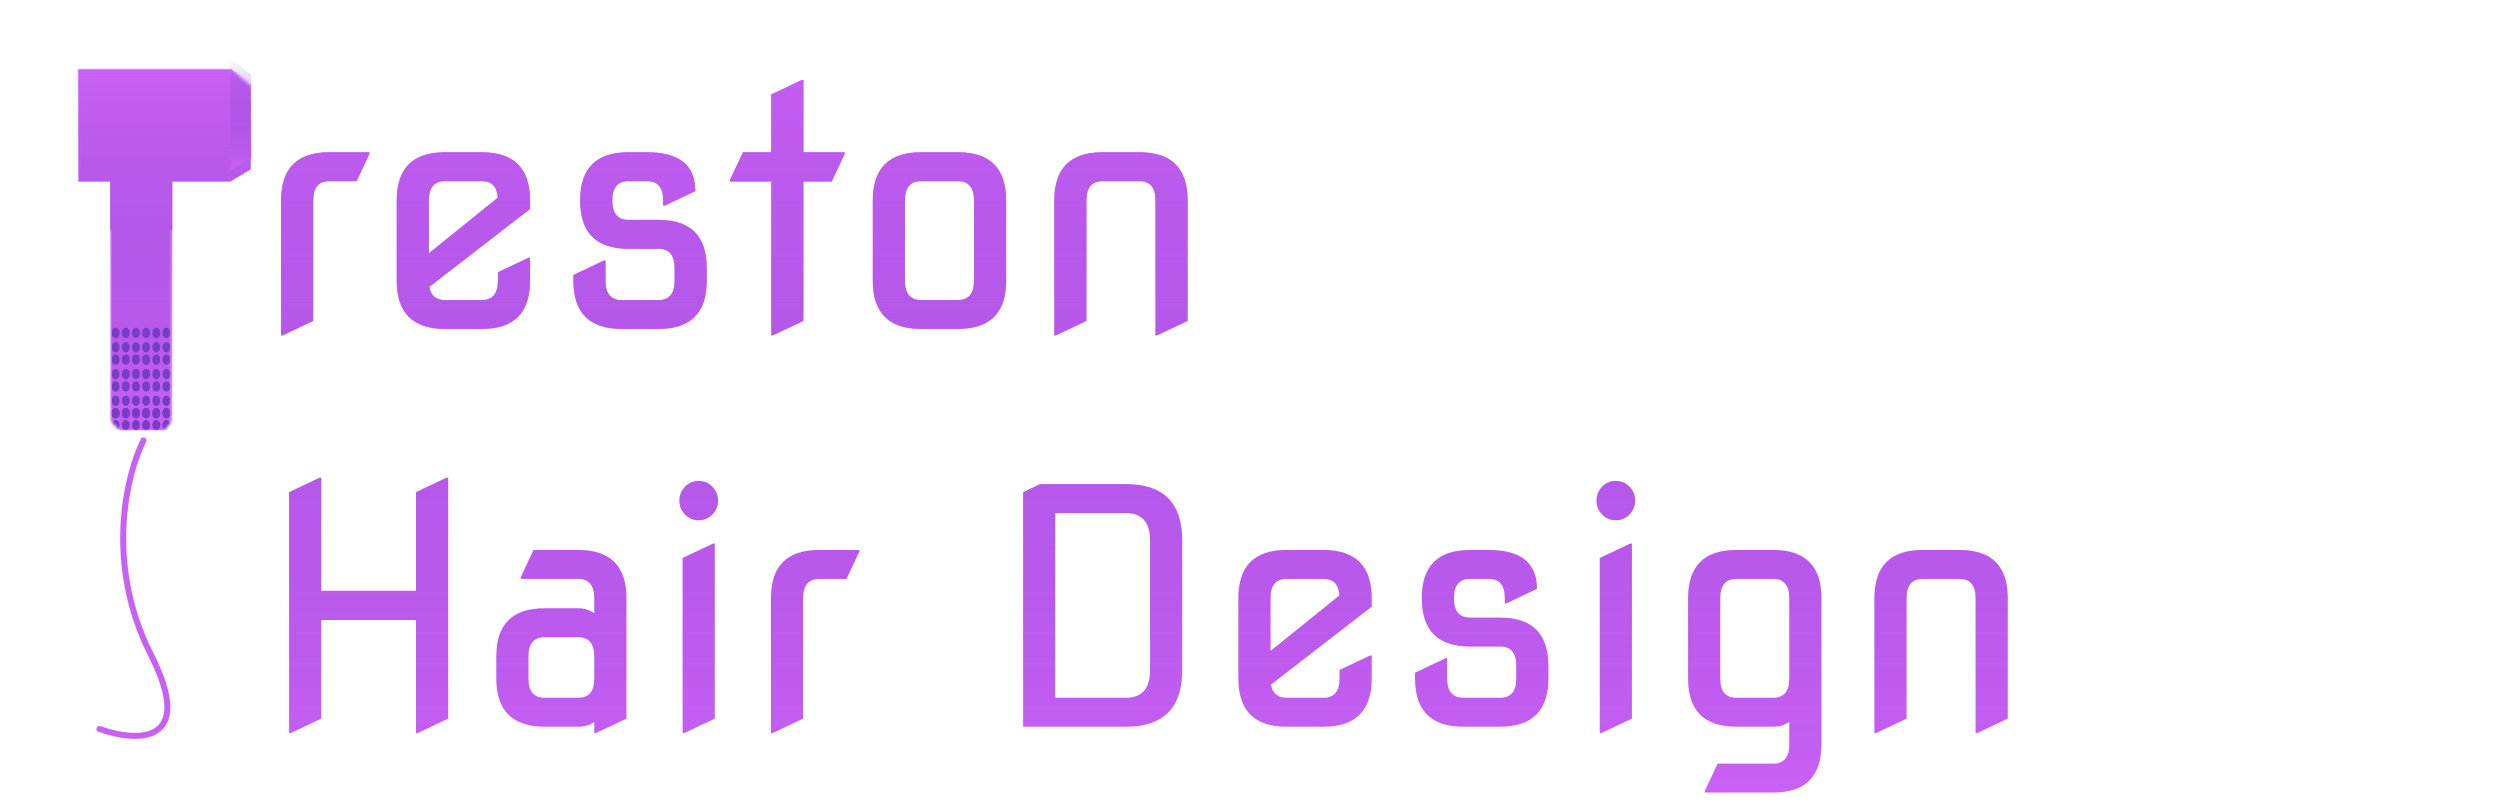 <svg xmlns="http://www.w3.org/2000/svg" width="836" height="270" fill="none" viewBox="0 0 836 270"><g filter="url(#filter0_d)"><path fill="#C960F5" d="M93.994 108.148V63.031C93.994 52.289 99.365 46.918 110.107 46.918H123.535V47.455L119.238 56.586H110.107C106.527 56.586 104.736 58.734 104.736 63.031V103.314L94.531 108.148H93.994ZM148.779 106C138.037 106 132.666 100.629 132.666 89.887V63.031C132.666 52.289 138.037 46.918 148.779 46.918H161.133C171.875 46.918 177.246 52.289 177.246 63.031V65.878L143.569 91.928C144.071 94.864 145.807 96.332 148.779 96.332H161.133C164.714 96.332 166.504 94.184 166.504 89.887V87.04L176.709 82.206H177.246V89.887C177.246 100.629 171.875 106 161.133 106H148.779ZM143.408 80.702L166.45 62.118C166.235 58.43 164.463 56.586 161.133 56.586H148.779C145.199 56.586 143.408 58.734 143.408 63.031V80.702ZM207.861 106C197.119 106 191.748 100.629 191.748 89.887V87.953L201.953 83.119H202.49V89.887C202.49 94.184 204.281 96.332 207.861 96.332H220.215C223.796 96.332 225.586 94.184 225.586 89.887V85.644C225.586 81.347 223.796 79.198 220.215 79.198H210.117C199.375 79.198 194.004 73.809 194.004 63.031C194.004 52.289 199.375 46.918 210.117 46.918H216.401C227.144 46.918 232.515 51.251 232.515 59.916L222.31 64.75H221.772V63.031C221.772 58.734 219.982 56.586 216.401 56.586H210.117C206.536 56.586 204.746 58.734 204.746 63.031C204.746 67.364 206.536 69.53 210.117 69.53H220.215C230.957 69.53 236.328 74.901 236.328 85.644V89.887C236.328 100.629 230.957 106 220.215 106H207.861ZM257.92 108.148V56.693H244.116V56.156L248.467 46.918H257.92V27.582L268.125 22.748H268.662V46.918H282.466V47.455L278.115 56.693H268.662V103.314L258.457 108.148H257.92ZM307.979 96.332H320.332C323.913 96.332 325.703 94.184 325.703 89.887V63.031C325.703 58.734 323.913 56.586 320.332 56.586H307.979C304.398 56.586 302.607 58.734 302.607 63.031V89.887C302.607 94.184 304.398 96.332 307.979 96.332ZM307.979 106C297.236 106 291.865 100.629 291.865 89.887V63.031C291.865 52.289 297.236 46.918 307.979 46.918H320.332C331.074 46.918 336.445 52.289 336.445 63.031V89.887C336.445 100.629 331.074 106 320.332 106H307.979ZM352.559 108.148V63.031C352.559 52.289 357.93 46.918 368.672 46.918H381.025C391.768 46.918 397.139 52.289 397.139 63.031V103.314L386.934 108.148H386.396V63.031C386.396 58.734 384.606 56.586 381.025 56.586H368.672C365.091 56.586 363.301 58.734 363.301 63.031V103.314L353.096 108.148H352.559ZM96.68 241.148V160.582L106.885 155.748H107.422V193.561H139.111V160.582L149.316 155.748H149.854V236.314L139.648 241.148H139.111V203.336H107.422V236.314L97.217 241.148H96.68ZM182.08 229.332H193.359C196.94 229.332 198.73 227.184 198.73 222.887V215.528C198.73 211.231 196.94 209.083 193.359 209.083H182.08C178.499 209.083 176.709 211.231 176.709 215.528V222.887C176.709 227.184 178.499 229.332 182.08 229.332ZM182.08 239C171.338 239 165.967 233.629 165.967 222.887V215.528C165.967 204.786 171.338 199.415 182.08 199.415H193.359C195.221 199.415 197.012 199.952 198.73 201.026V196.031C198.73 191.734 196.94 189.586 193.359 189.586H174.131V189.049L178.428 179.918H193.359C204.102 179.918 209.473 185.289 209.473 196.031V236.314L199.268 241.148H198.73V237.389C197.37 238.463 195.579 239 193.359 239H182.08ZM229.077 168.048C227.824 166.759 227.197 165.219 227.197 163.429C227.197 161.603 227.824 160.045 229.077 158.756C230.33 157.467 231.852 156.822 233.643 156.822C235.433 156.822 236.955 157.467 238.208 158.756C239.461 160.045 240.088 161.603 240.088 163.429C240.088 165.219 239.461 166.759 238.208 168.048C236.955 169.337 235.433 169.981 233.643 169.981C231.852 169.981 230.33 169.337 229.077 168.048ZM228.271 241.148V182.604L238.477 177.77H239.014V236.314L228.809 241.148H228.271ZM257.812 241.148V196.031C257.812 185.289 263.184 179.918 273.926 179.918H287.354V180.455L283.057 189.586H273.926C270.345 189.586 268.555 191.734 268.555 196.031V236.314L258.35 241.148H257.812ZM352.881 229.332H376.514C381.885 229.332 384.57 226.288 384.57 220.201V176.695C384.57 170.608 381.885 167.564 376.514 167.564H352.881V229.332ZM342.139 239V160.582L347.832 157.896H376.514C389.046 157.896 395.312 164.163 395.312 176.695V220.201C395.312 232.734 389.046 239 376.514 239H342.139ZM430.225 239C419.482 239 414.111 233.629 414.111 222.887V196.031C414.111 185.289 419.482 179.918 430.225 179.918H442.578C453.32 179.918 458.691 185.289 458.691 196.031V198.878L425.015 224.928C425.516 227.864 427.253 229.332 430.225 229.332H442.578C446.159 229.332 447.949 227.184 447.949 222.887V220.04L458.154 215.206H458.691V222.887C458.691 233.629 453.32 239 442.578 239H430.225ZM424.854 213.702L447.896 195.118C447.681 191.43 445.908 189.586 442.578 189.586H430.225C426.644 189.586 424.854 191.734 424.854 196.031V213.702ZM489.307 239C478.564 239 473.193 233.629 473.193 222.887V220.953L483.398 216.119H483.936V222.887C483.936 227.184 485.726 229.332 489.307 229.332H501.66C505.241 229.332 507.031 227.184 507.031 222.887V218.644C507.031 214.347 505.241 212.198 501.66 212.198H491.562C480.82 212.198 475.449 206.809 475.449 196.031C475.449 185.289 480.82 179.918 491.562 179.918H497.847C508.589 179.918 513.96 184.251 513.96 192.916L503.755 197.75H503.218V196.031C503.218 191.734 501.427 189.586 497.847 189.586H491.562C487.982 189.586 486.191 191.734 486.191 196.031C486.191 200.364 487.982 202.53 491.562 202.53H501.66C512.402 202.53 517.773 207.901 517.773 218.644V222.887C517.773 233.629 512.402 239 501.66 239H489.307ZM535.767 168.048C534.513 166.759 533.887 165.219 533.887 163.429C533.887 161.603 534.513 160.045 535.767 158.756C537.02 157.467 538.542 156.822 540.332 156.822C542.122 156.822 543.644 157.467 544.897 158.756C546.151 160.045 546.777 161.603 546.777 163.429C546.777 165.219 546.151 166.759 544.897 168.048C543.644 169.337 542.122 169.981 540.332 169.981C538.542 169.981 537.02 169.337 535.767 168.048ZM534.961 241.148V182.604L545.166 177.77H545.703V236.314L535.498 241.148H534.961ZM580.615 239C569.873 239 564.502 233.629 564.502 222.887V196.031C564.502 185.289 569.873 179.918 580.615 179.918H592.969C603.711 179.918 609.082 185.289 609.082 196.031V244.908C609.082 255.65 603.711 261.021 592.969 261.021H570.088V260.484L574.385 251.354H592.969C596.549 251.354 598.34 249.205 598.34 244.908V237.389C596.836 238.463 595.046 239 592.969 239H580.615ZM580.615 229.332H592.969C596.549 229.332 598.34 227.184 598.34 222.887V196.031C598.34 191.734 596.549 189.586 592.969 189.586H580.615C577.035 189.586 575.244 191.734 575.244 196.031V222.887C575.244 227.184 577.035 229.332 580.615 229.332ZM626.807 241.148V196.031C626.807 185.289 632.178 179.918 642.92 179.918H655.273C666.016 179.918 671.387 185.289 671.387 196.031V236.314L661.182 241.148H660.645V196.031C660.645 191.734 658.854 189.586 655.273 189.586H642.92C639.339 189.586 637.549 191.734 637.549 196.031V236.314L627.344 241.148H626.807Z"/><path fill="url(#paint0_linear)" d="M93.994 108.148V63.031C93.994 52.289 99.365 46.918 110.107 46.918H123.535V47.455L119.238 56.586H110.107C106.527 56.586 104.736 58.734 104.736 63.031V103.314L94.531 108.148H93.994ZM148.779 106C138.037 106 132.666 100.629 132.666 89.887V63.031C132.666 52.289 138.037 46.918 148.779 46.918H161.133C171.875 46.918 177.246 52.289 177.246 63.031V65.878L143.569 91.928C144.071 94.864 145.807 96.332 148.779 96.332H161.133C164.714 96.332 166.504 94.184 166.504 89.887V87.04L176.709 82.206H177.246V89.887C177.246 100.629 171.875 106 161.133 106H148.779ZM143.408 80.702L166.45 62.118C166.235 58.43 164.463 56.586 161.133 56.586H148.779C145.199 56.586 143.408 58.734 143.408 63.031V80.702ZM207.861 106C197.119 106 191.748 100.629 191.748 89.887V87.953L201.953 83.119H202.49V89.887C202.49 94.184 204.281 96.332 207.861 96.332H220.215C223.796 96.332 225.586 94.184 225.586 89.887V85.644C225.586 81.347 223.796 79.198 220.215 79.198H210.117C199.375 79.198 194.004 73.809 194.004 63.031C194.004 52.289 199.375 46.918 210.117 46.918H216.401C227.144 46.918 232.515 51.251 232.515 59.916L222.31 64.75H221.772V63.031C221.772 58.734 219.982 56.586 216.401 56.586H210.117C206.536 56.586 204.746 58.734 204.746 63.031C204.746 67.364 206.536 69.53 210.117 69.53H220.215C230.957 69.53 236.328 74.901 236.328 85.644V89.887C236.328 100.629 230.957 106 220.215 106H207.861ZM257.92 108.148V56.693H244.116V56.156L248.467 46.918H257.92V27.582L268.125 22.748H268.662V46.918H282.466V47.455L278.115 56.693H268.662V103.314L258.457 108.148H257.92ZM307.979 96.332H320.332C323.913 96.332 325.703 94.184 325.703 89.887V63.031C325.703 58.734 323.913 56.586 320.332 56.586H307.979C304.398 56.586 302.607 58.734 302.607 63.031V89.887C302.607 94.184 304.398 96.332 307.979 96.332ZM307.979 106C297.236 106 291.865 100.629 291.865 89.887V63.031C291.865 52.289 297.236 46.918 307.979 46.918H320.332C331.074 46.918 336.445 52.289 336.445 63.031V89.887C336.445 100.629 331.074 106 320.332 106H307.979ZM352.559 108.148V63.031C352.559 52.289 357.93 46.918 368.672 46.918H381.025C391.768 46.918 397.139 52.289 397.139 63.031V103.314L386.934 108.148H386.396V63.031C386.396 58.734 384.606 56.586 381.025 56.586H368.672C365.091 56.586 363.301 58.734 363.301 63.031V103.314L353.096 108.148H352.559ZM96.68 241.148V160.582L106.885 155.748H107.422V193.561H139.111V160.582L149.316 155.748H149.854V236.314L139.648 241.148H139.111V203.336H107.422V236.314L97.217 241.148H96.68ZM182.08 229.332H193.359C196.94 229.332 198.73 227.184 198.73 222.887V215.528C198.73 211.231 196.94 209.083 193.359 209.083H182.08C178.499 209.083 176.709 211.231 176.709 215.528V222.887C176.709 227.184 178.499 229.332 182.08 229.332ZM182.08 239C171.338 239 165.967 233.629 165.967 222.887V215.528C165.967 204.786 171.338 199.415 182.08 199.415H193.359C195.221 199.415 197.012 199.952 198.73 201.026V196.031C198.73 191.734 196.94 189.586 193.359 189.586H174.131V189.049L178.428 179.918H193.359C204.102 179.918 209.473 185.289 209.473 196.031V236.314L199.268 241.148H198.73V237.389C197.37 238.463 195.579 239 193.359 239H182.08ZM229.077 168.048C227.824 166.759 227.197 165.219 227.197 163.429C227.197 161.603 227.824 160.045 229.077 158.756C230.33 157.467 231.852 156.822 233.643 156.822C235.433 156.822 236.955 157.467 238.208 158.756C239.461 160.045 240.088 161.603 240.088 163.429C240.088 165.219 239.461 166.759 238.208 168.048C236.955 169.337 235.433 169.981 233.643 169.981C231.852 169.981 230.33 169.337 229.077 168.048ZM228.271 241.148V182.604L238.477 177.77H239.014V236.314L228.809 241.148H228.271ZM257.812 241.148V196.031C257.812 185.289 263.184 179.918 273.926 179.918H287.354V180.455L283.057 189.586H273.926C270.345 189.586 268.555 191.734 268.555 196.031V236.314L258.35 241.148H257.812ZM352.881 229.332H376.514C381.885 229.332 384.57 226.288 384.57 220.201V176.695C384.57 170.608 381.885 167.564 376.514 167.564H352.881V229.332ZM342.139 239V160.582L347.832 157.896H376.514C389.046 157.896 395.312 164.163 395.312 176.695V220.201C395.312 232.734 389.046 239 376.514 239H342.139ZM430.225 239C419.482 239 414.111 233.629 414.111 222.887V196.031C414.111 185.289 419.482 179.918 430.225 179.918H442.578C453.32 179.918 458.691 185.289 458.691 196.031V198.878L425.015 224.928C425.516 227.864 427.253 229.332 430.225 229.332H442.578C446.159 229.332 447.949 227.184 447.949 222.887V220.04L458.154 215.206H458.691V222.887C458.691 233.629 453.32 239 442.578 239H430.225ZM424.854 213.702L447.896 195.118C447.681 191.43 445.908 189.586 442.578 189.586H430.225C426.644 189.586 424.854 191.734 424.854 196.031V213.702ZM489.307 239C478.564 239 473.193 233.629 473.193 222.887V220.953L483.398 216.119H483.936V222.887C483.936 227.184 485.726 229.332 489.307 229.332H501.66C505.241 229.332 507.031 227.184 507.031 222.887V218.644C507.031 214.347 505.241 212.198 501.66 212.198H491.562C480.82 212.198 475.449 206.809 475.449 196.031C475.449 185.289 480.82 179.918 491.562 179.918H497.847C508.589 179.918 513.96 184.251 513.96 192.916L503.755 197.75H503.218V196.031C503.218 191.734 501.427 189.586 497.847 189.586H491.562C487.982 189.586 486.191 191.734 486.191 196.031C486.191 200.364 487.982 202.53 491.562 202.53H501.66C512.402 202.53 517.773 207.901 517.773 218.644V222.887C517.773 233.629 512.402 239 501.66 239H489.307ZM535.767 168.048C534.513 166.759 533.887 165.219 533.887 163.429C533.887 161.603 534.513 160.045 535.767 158.756C537.02 157.467 538.542 156.822 540.332 156.822C542.122 156.822 543.644 157.467 544.897 158.756C546.151 160.045 546.777 161.603 546.777 163.429C546.777 165.219 546.151 166.759 544.897 168.048C543.644 169.337 542.122 169.981 540.332 169.981C538.542 169.981 537.02 169.337 535.767 168.048ZM534.961 241.148V182.604L545.166 177.77H545.703V236.314L535.498 241.148H534.961ZM580.615 239C569.873 239 564.502 233.629 564.502 222.887V196.031C564.502 185.289 569.873 179.918 580.615 179.918H592.969C603.711 179.918 609.082 185.289 609.082 196.031V244.908C609.082 255.65 603.711 261.021 592.969 261.021H570.088V260.484L574.385 251.354H592.969C596.549 251.354 598.34 249.205 598.34 244.908V237.389C596.836 238.463 595.046 239 592.969 239H580.615ZM580.615 229.332H592.969C596.549 229.332 598.34 227.184 598.34 222.887V196.031C598.34 191.734 596.549 189.586 592.969 189.586H580.615C577.035 189.586 575.244 191.734 575.244 196.031V222.887C575.244 227.184 577.035 229.332 580.615 229.332ZM626.807 241.148V196.031C626.807 185.289 632.178 179.918 642.92 179.918H655.273C666.016 179.918 671.387 185.289 671.387 196.031V236.314L661.182 241.148H660.645V196.031C660.645 191.734 658.854 189.586 655.273 189.586H642.92C639.339 189.586 637.549 191.734 637.549 196.031V236.314L627.344 241.148H626.807Z"/></g><g filter="url(#filter1_d)"><g filter="url(#filter2_d)"><path stroke="#C960F5" stroke-linecap="round" stroke-linejoin="round" stroke-width="2" d="M47.986 139.278C42.358 150.414 34.965 180.316 50.418 210.83C65.872 241.344 45.408 240.16 33.245 235.754"/></g><mask id="mask0" width="58" height="121" x="26" y="19" mask-type="alpha" maskUnits="userSpaceOnUse"><path fill="#C960F5" d="M77.077 19H26L26.131 73.032H36.842V136.751L39.977 140H55L57.613 136.751V73.032H77.077L84 67.047V24.985L77.077 19Z"/><path fill="url(#paint1_linear)" d="M77.077 19H26L26.131 73.032H36.842V136.751L39.977 140H55L57.613 136.751V73.032H77.077L84 67.047V24.985L77.077 19Z"/></mask><g mask="url(#mask0)"><path fill="#C960F5" d="M77.077 19H26L26.131 56.671H36.842V137.735L39.977 140H55L57.613 137.735V56.671H77.077L84 52.498V23.172L77.077 19Z"/><path fill="url(#paint2_linear)" d="M77.077 19H26L26.131 56.671H36.842V137.735L39.977 140H55L57.613 137.735V56.671H77.077L84 52.498V23.172L77.077 19Z"/><ellipse cx="38.671" cy="107.306" fill="#763DC6" rx="1.306" ry="1.721"/><ellipse cx="42.068" cy="107.306" fill="#763DC6" rx="1.306" ry="1.721"/><ellipse cx="45.464" cy="107.306" fill="#763DC6" rx="1.306" ry="1.721"/><ellipse cx="48.86" cy="107.306" fill="#763DC6" rx="1.306" ry="1.721"/><ellipse cx="52.257" cy="107.306" fill="#763DC6" rx="1.306" ry="1.721"/><ellipse cx="55.653" cy="107.306" fill="#763DC6" rx="1.306" ry="1.721"/><ellipse cx="38.671" cy="112.124" fill="#763DC6" rx="1.306" ry="1.721"/><ellipse cx="42.068" cy="112.124" fill="#763DC6" rx="1.306" ry="1.721"/><ellipse cx="45.464" cy="112.124" fill="#763DC6" rx="1.306" ry="1.721"/><ellipse cx="48.86" cy="112.124" fill="#763DC6" rx="1.306" ry="1.721"/><ellipse cx="52.257" cy="112.124" fill="#763DC6" rx="1.306" ry="1.721"/><ellipse cx="55.653" cy="112.124" fill="#763DC6" rx="1.306" ry="1.721"/><ellipse cx="38.671" cy="116.254" fill="#763DC6" rx="1.306" ry="1.721"/><ellipse cx="42.068" cy="116.254" fill="#763DC6" rx="1.306" ry="1.721"/><ellipse cx="45.464" cy="116.254" fill="#763DC6" rx="1.306" ry="1.721"/><ellipse cx="48.86" cy="116.254" fill="#763DC6" rx="1.306" ry="1.721"/><ellipse cx="52.257" cy="116.254" fill="#763DC6" rx="1.306" ry="1.721"/><ellipse cx="55.653" cy="116.254" fill="#763DC6" rx="1.306" ry="1.721"/><ellipse cx="38.671" cy="121.072" fill="#763DC6" rx="1.306" ry="1.721"/><ellipse cx="42.068" cy="121.072" fill="#763DC6" rx="1.306" ry="1.721"/><ellipse cx="45.464" cy="121.072" fill="#763DC6" rx="1.306" ry="1.721"/><ellipse cx="48.86" cy="121.072" fill="#763DC6" rx="1.306" ry="1.721"/><ellipse cx="52.257" cy="121.072" fill="#763DC6" rx="1.306" ry="1.721"/><ellipse cx="55.653" cy="121.072" fill="#763DC6" rx="1.306" ry="1.721"/><ellipse cx="38.671" cy="125.202" fill="#763DC6" rx="1.306" ry="1.721"/><ellipse cx="42.068" cy="125.202" fill="#763DC6" rx="1.306" ry="1.721"/><ellipse cx="45.464" cy="125.202" fill="#763DC6" rx="1.306" ry="1.721"/><ellipse cx="48.86" cy="125.202" fill="#763DC6" rx="1.306" ry="1.721"/><ellipse cx="52.257" cy="125.202" fill="#763DC6" rx="1.306" ry="1.721"/><ellipse cx="55.653" cy="125.202" fill="#763DC6" rx="1.306" ry="1.721"/><ellipse cx="38.671" cy="130.02" fill="#763DC6" rx="1.306" ry="1.721"/><ellipse cx="42.068" cy="130.02" fill="#763DC6" rx="1.306" ry="1.721"/><ellipse cx="45.464" cy="130.02" fill="#763DC6" rx="1.306" ry="1.721"/><ellipse cx="48.86" cy="130.02" fill="#763DC6" rx="1.306" ry="1.721"/><ellipse cx="52.257" cy="130.02" fill="#763DC6" rx="1.306" ry="1.721"/><ellipse cx="55.653" cy="130.02" fill="#763DC6" rx="1.306" ry="1.721"/><ellipse cx="38.671" cy="134.149" fill="#763DC6" rx="1.306" ry="1.721"/><ellipse cx="42.068" cy="134.149" fill="#763DC6" rx="1.306" ry="1.721"/><ellipse cx="45.464" cy="134.149" fill="#763DC6" rx="1.306" ry="1.721"/><ellipse cx="48.86" cy="134.149" fill="#763DC6" rx="1.306" ry="1.721"/><ellipse cx="52.257" cy="134.149" fill="#763DC6" rx="1.306" ry="1.721"/><ellipse cx="55.653" cy="134.149" fill="#763DC6" rx="1.306" ry="1.721"/><ellipse cx="38.671" cy="134.149" fill="#763DC6" rx="1.306" ry="1.721"/><ellipse cx="42.068" cy="134.149" fill="#763DC6" rx="1.306" ry="1.721"/><ellipse cx="45.464" cy="134.149" fill="#763DC6" rx="1.306" ry="1.721"/><ellipse cx="48.86" cy="134.149" fill="#763DC6" rx="1.306" ry="1.721"/><ellipse cx="52.257" cy="134.149" fill="#763DC6" rx="1.306" ry="1.721"/><ellipse cx="55.653" cy="134.149" fill="#763DC6" rx="1.306" ry="1.721"/><path fill="#763DC6" fill-rule="evenodd" d="M38.671 139.87C39.393 139.87 39.977 139.1 39.977 138.149C39.977 137.199 39.393 136.429 38.671 136.429C37.95 136.429 37.365 137.199 37.365 138.149C37.365 139.1 37.95 139.87 38.671 139.87ZM42.068 139.87C42.789 139.87 43.374 139.1 43.374 138.149C43.374 137.199 42.789 136.429 42.068 136.429C41.346 136.429 40.761 137.199 40.761 138.149C40.761 139.1 41.346 139.87 42.068 139.87ZM46.77 138.149C46.77 139.1 46.185 139.87 45.464 139.87C44.742 139.87 44.158 139.1 44.158 138.149C44.158 137.199 44.742 136.429 45.464 136.429C46.185 136.429 46.77 137.199 46.77 138.149ZM48.86 139.87C49.582 139.87 50.167 139.1 50.167 138.149C50.167 137.199 49.582 136.429 48.86 136.429C48.139 136.429 47.554 137.199 47.554 138.149C47.554 139.1 48.139 139.87 48.86 139.87ZM53.563 138.149C53.563 139.1 52.978 139.87 52.257 139.87C51.535 139.87 50.95 139.1 50.95 138.149C50.95 137.199 51.535 136.429 52.257 136.429C52.978 136.429 53.563 137.199 53.563 138.149ZM55.653 139.87C56.375 139.87 56.959 139.1 56.959 138.149C56.959 137.199 56.375 136.429 55.653 136.429C54.932 136.429 54.347 137.199 54.347 138.149C54.347 139.1 54.932 139.87 55.653 139.87Z" clip-rule="evenodd"/></g></g><path fill="url(#paint3_linear)" d="M84 25.08L77 19V57L84 52.947V25.08Z"/><defs><filter id="filter0_d" width="585.393" height="246.273" x="89.994" y="22.748" color-interpolation-filters="sRGB" filterUnits="userSpaceOnUse"><feFlood flood-opacity="0" result="BackgroundImageFix"/><feColorMatrix in="SourceAlpha" type="matrix" values="0 0 0 0 0 0 0 0 0 0 0 0 0 0 0 0 0 0 127 0"/><feOffset dy="4"/><feGaussianBlur stdDeviation="2"/><feColorMatrix type="matrix" values="0 0 0 0 0.463 0 0 0 0 0.239 0 0 0 0 0.776 0 0 0 0.25 0"/><feBlend in2="BackgroundImageFix" mode="normal" result="effect1_dropShadow"/><feBlend in="SourceGraphic" in2="effect1_dropShadow" mode="normal" result="shape"/></filter><filter id="filter1_d" width="66" height="228.082" x="22" y="19" color-interpolation-filters="sRGB" filterUnits="userSpaceOnUse"><feFlood flood-opacity="0" result="BackgroundImageFix"/><feColorMatrix in="SourceAlpha" type="matrix" values="0 0 0 0 0 0 0 0 0 0 0 0 0 0 0 0 0 0 127 0"/><feOffset dy="4"/><feGaussianBlur stdDeviation="2"/><feColorMatrix type="matrix" values="0 0 0 0 0 0 0 0 0 0 0 0 0 0 0 0 0 0 0.25 0"/><feBlend in2="BackgroundImageFix" mode="normal" result="effect1_dropShadow"/><feBlend in="SourceGraphic" in2="effect1_dropShadow" mode="normal" result="shape"/></filter><filter id="filter2_d" width="32.72" height="108.805" x="28.245" y="138.276" color-interpolation-filters="sRGB" filterUnits="userSpaceOnUse"><feFlood flood-opacity="0" result="BackgroundImageFix"/><feColorMatrix in="SourceAlpha" type="matrix" values="0 0 0 0 0 0 0 0 0 0 0 0 0 0 0 0 0 0 127 0"/><feOffset dy="4"/><feGaussianBlur stdDeviation="2"/><feColorMatrix type="matrix" values="0 0 0 0 0 0 0 0 0 0 0 0 0 0 0 0 0 0 0.25 0"/><feBlend in2="BackgroundImageFix" mode="normal" result="effect1_dropShadow"/><feBlend in="SourceGraphic" in2="effect1_dropShadow" mode="normal" result="shape"/></filter><linearGradient id="paint0_linear" x1="418" x2="418" y1="0" y2="260" gradientUnits="userSpaceOnUse"><stop stop-color="#C960F5"/><stop offset="1" stop-color="#763DC6" stop-opacity="0"/></linearGradient><linearGradient id="paint1_linear" x1="55" x2="55" y1="19" y2="140" gradientUnits="userSpaceOnUse"><stop stop-color="#C960F5"/><stop offset="1" stop-color="#763DC6" stop-opacity="0"/></linearGradient><linearGradient id="paint2_linear" x1="55" x2="55" y1="19" y2="140" gradientUnits="userSpaceOnUse"><stop stop-color="#C960F5"/><stop offset="1" stop-color="#763DC6" stop-opacity="0"/></linearGradient><linearGradient id="paint3_linear" x1="80.5" x2="80.5" y1="19" y2="57" gradientUnits="userSpaceOnUse"><stop stop-color="#763DC6" stop-opacity="0"/><stop offset="1" stop-color="#C960F5"/></linearGradient></defs></svg>